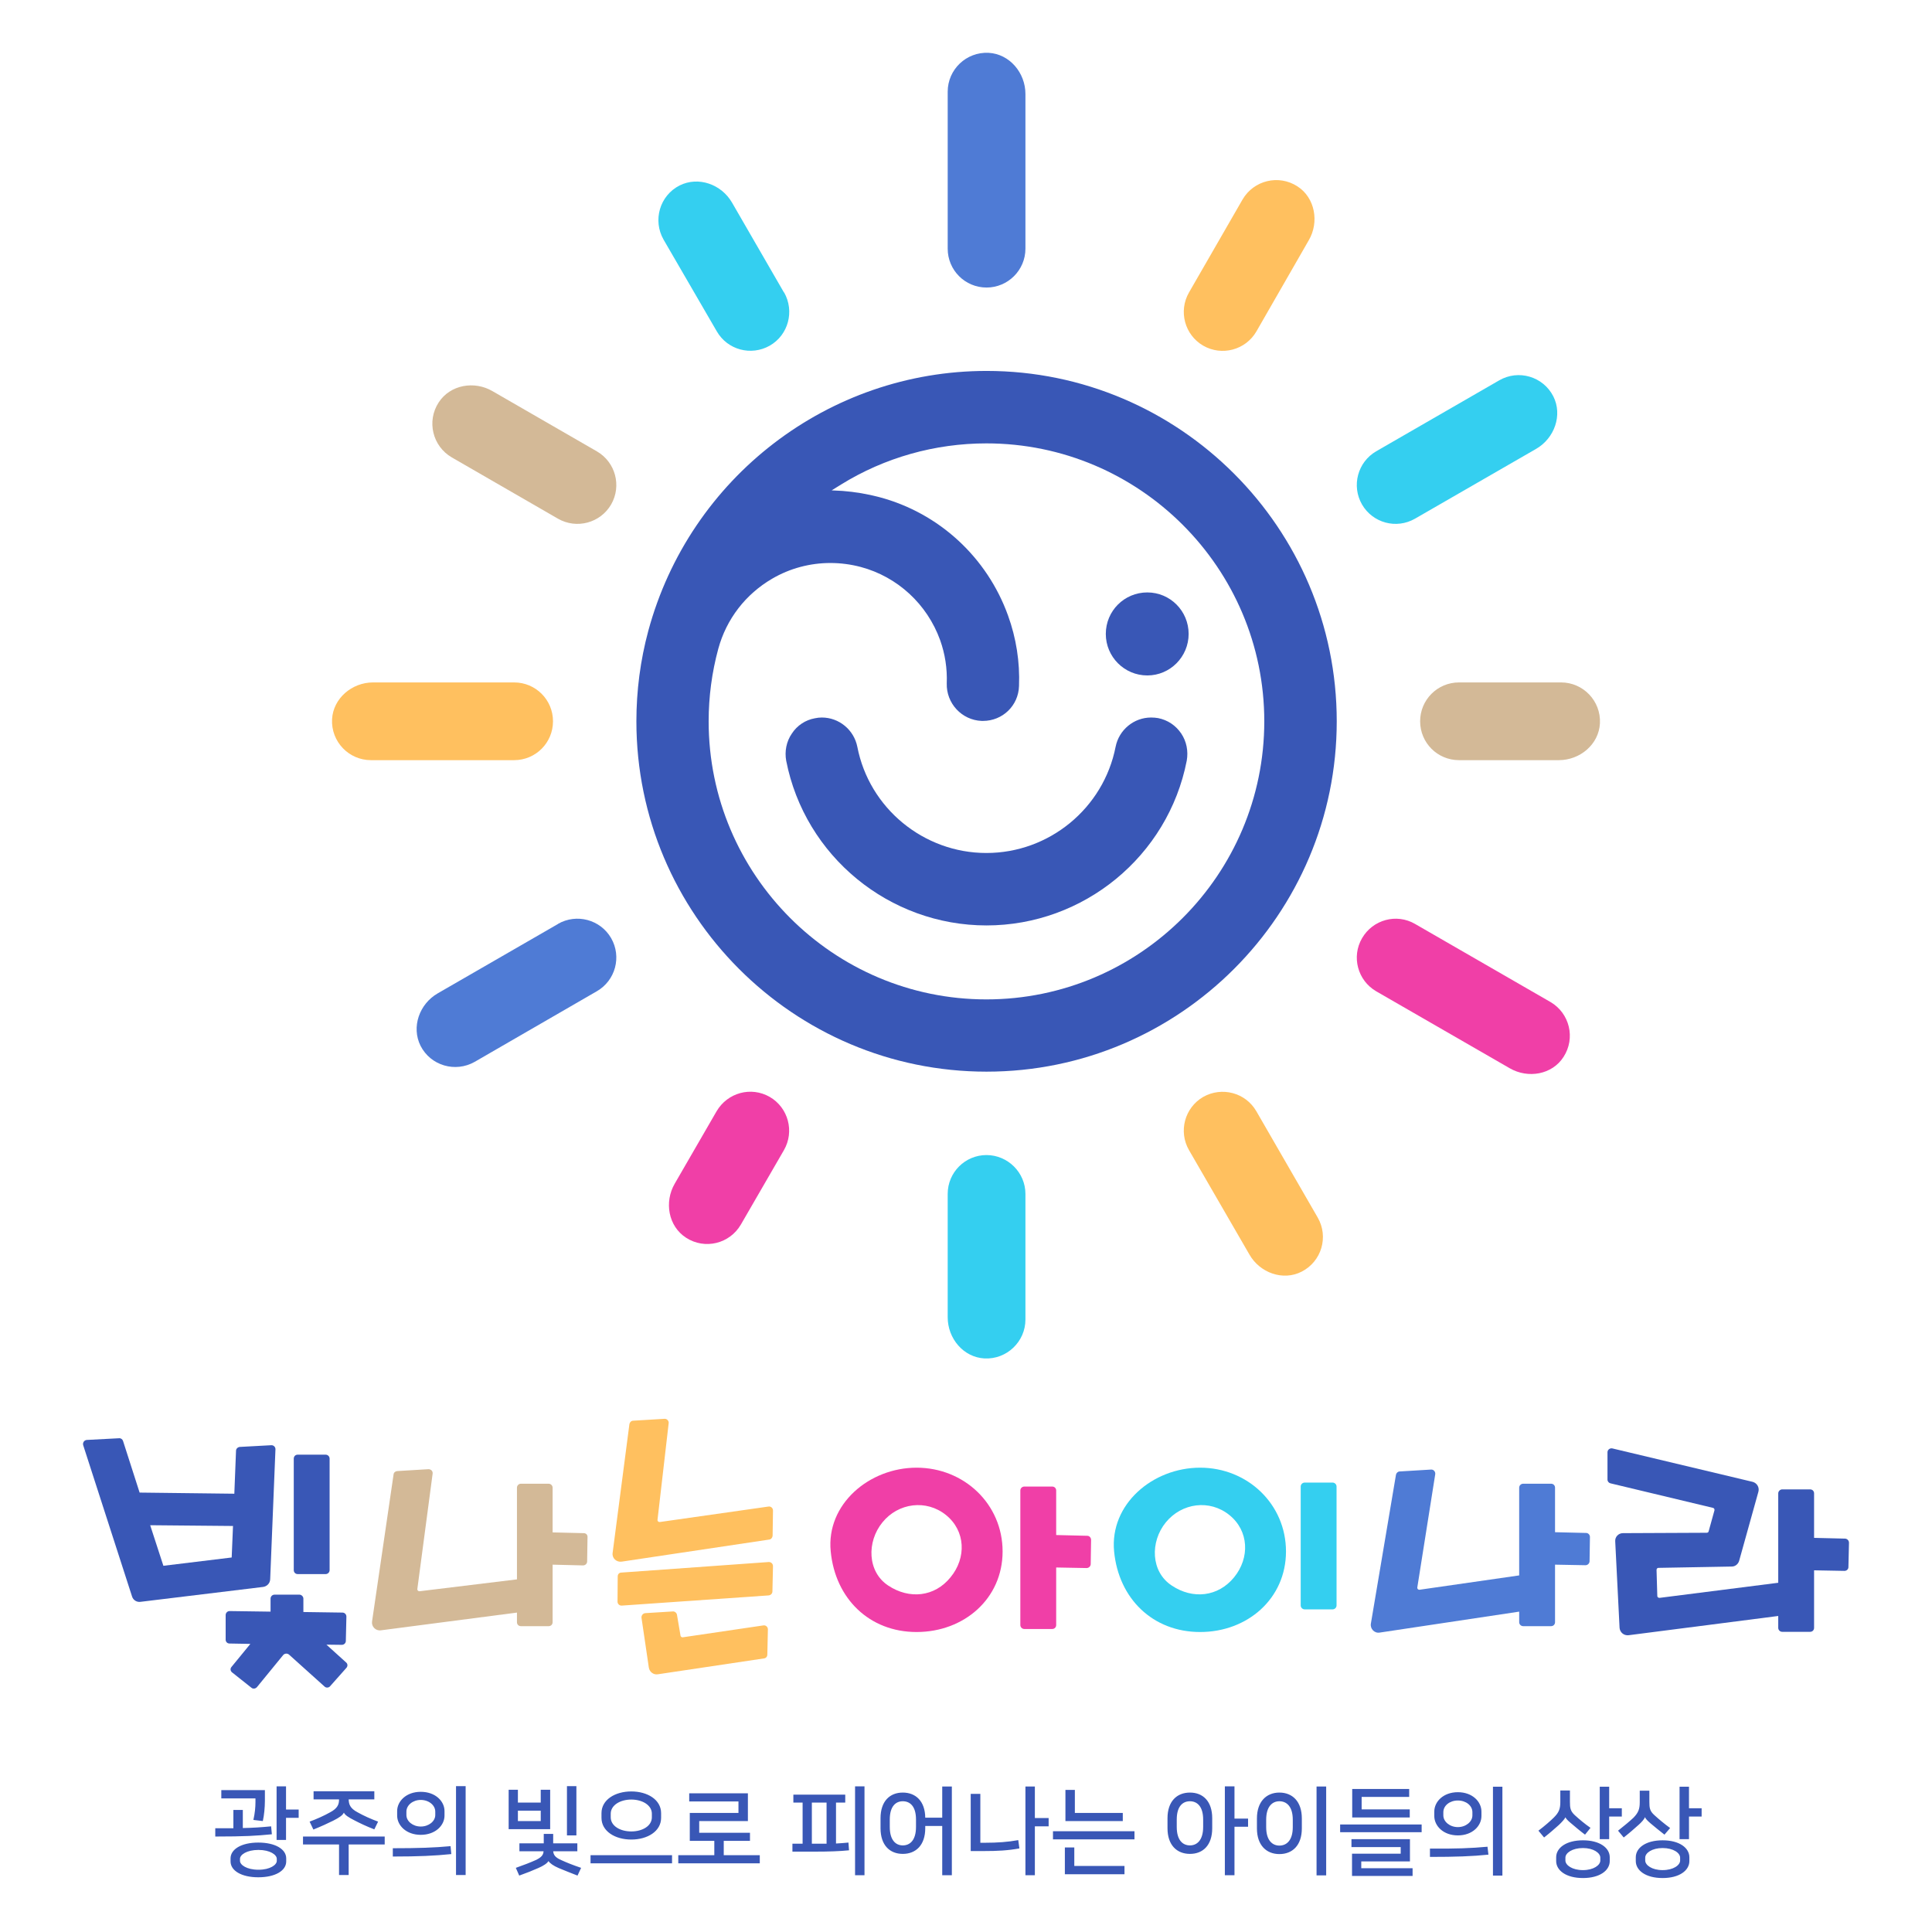 <?xml version="1.0" encoding="utf-8"?>
<svg version="1.2" xmlns="http://www.w3.org/2000/svg" viewBox="0 0 1024 1024" width="1024" height="1024">
  <title>artst_mask_3</title>
  <style>
		.s0 { fill: #3957b6 } 
		.s1 { fill: #d3b997 } 
		.s2 { fill: #ffc05f } 
		.s3 { fill: #f03fa7 } 
		.s4 { fill: #34cff0 } 
		.s5 { fill: #4f7bd5 } 
	</style>
  <g id="mask1">
    <path class="s0" d="m522.9 490.5c-51.6 0-96.3-36.7-106.2-87.3-0.9-5 0.1-10.2 3-14.4 2.8-4.3 7.2-7.2 12.2-8.1q1.8-0.4 3.7-0.4c9.1 0 17 6.5 18.8 15.5 6.3 32.6 35.2 56.3 68.4 56.3 33.3 0 62.1-23.7 68.5-56.3 1.8-9 9.7-15.5 18.8-15.5q1.9 0 3.7 0.3c5.1 1 9.4 3.9 12.3 8.2 2.8 4.2 3.8 9.3 2.9 14.4-9.9 50.6-54.6 87.3-106.2 87.3z"/>
    <path class="s0" d="m608.1 358c12.1 0 21.9-9.9 21.9-22 0-12.2-9.8-22-21.9-22-12.2 0-22 9.8-22 22 0 12.1 9.8 22 22 22z"/>
    <path class="s0" d="m143.7 766l-16.6 0.9c-1.1 0.1-2 1-2 2l-0.9 22.8-50.2-0.6-8.8-27.4c-0.3-0.9-1.2-1.5-2.1-1.4l-17.1 0.9c-1.4 0.1-2.3 1.5-1.9 2.8l25.9 80.2c0.6 1.9 2.5 3.1 4.5 2.8l65-7.9c2-0.3 3.6-1.9 3.7-4l2.8-69c0-1.2-1-2.2-2.3-2.1zm-20.2 42.8l-0.7 16.7-36.2 4.4-7-21.5z"/>
    <path class="s0" d="m183.3 869.7l0.3-12.9c0-1.1-0.9-2.1-2.1-2.1l-20.7-0.3v-7.1c0-1.1-1-2.1-2.1-2.1h-13.2c-1.2 0-2.1 1-2.1 2.1v6.9l-21.7-0.3c-1.2 0-2.1 1-2.1 2.1v13.1c0 1.1 0.9 2 2 2l11.1 0.2-10 12.2c-0.8 0.9-0.6 2.2 0.3 2.9l10.2 8.1c0.9 0.8 2.2 0.6 3-0.3l13.9-17c0.8-0.9 2.2-1 3.1-0.2l18.8 16.9c0.8 0.8 2.2 0.7 2.9-0.1l8.7-9.8c0.8-0.9 0.7-2.2-0.2-2.9l-10.4-9.4 8.2 0.1c1.1 0 2.1-0.9 2.1-2.1z"/>
    <path class="s0" d="m172.6 771h-14.8c-1.2 0-2.1 0.9-2.1 2.1v59.1c0 1.2 0.9 2.1 2.1 2.1h14.8c1.1 0 2.1-0.9 2.1-2.1v-59.1c0-1.2-1-2.1-2.1-2.1z"/>
    <path class="s0" d="M 122.2 986.6 C 122.2 991.5 128 995 136.9 995 C 145.9 995 151.7 991.5 151.7 986.6 L 151.7 985 C 151.7 980.1 145.9 976.6 136.9 976.6 C 128 976.6 122.2 980.1 122.2 985 L 122.2 986.6 Z M 143.7 968 C 138.4 968.5 134.2 968.8 128.7 968.9 L 128.7 959.3 L 123.7 959.3 L 123.7 969 L 114.1 969 L 114.1 973.4 C 129.9 973.4 136 973 144.1 972.2 L 143.7 968 Z M 151.6 975.2 L 151.6 963.5 L 158.3 963.5 L 158.3 959.1 L 151.6 959.1 L 151.6 946.8 L 146.6 946.8 L 146.6 975.2 L 151.6 975.2 Z M 127.2 985.2 C 127.2 983.1 130.7 980.5 137 980.5 C 143.2 980.5 146.7 983.1 146.7 985.2 L 146.7 986.3 C 146.7 988.4 143.2 991 137 991 C 130.7 991 127.2 988.4 127.2 986.3 L 127.2 985.2 Z M 139.3 965.2 C 140 962.2 140.4 957.8 140.4 954.5 L 140.4 948.8 L 117.3 948.8 L 117.3 953.2 L 135.4 953.2 L 135.4 955.2 C 135.4 957.8 135.1 961.1 134.3 964.6 L 139.3 965.2 Z M 188 964.9 C 190.7 966.3 194.2 968 198.4 969.6 L 200.4 965.5 C 196.6 964.1 192.8 962.4 189.6 960.6 C 185.4 958.4 184.9 956.2 184.8 953.7 L 198.4 953.7 L 198.4 949.4 L 166.2 949.4 L 166.2 953.7 L 179.7 953.7 C 179.7 956.2 179.1 958.4 174.9 960.6 C 171.7 962.4 167.9 964.1 164.1 965.5 L 166.1 969.7 C 170.3 968 173.8 966.4 176.6 965 C 180 963.3 181.7 962 182.2 960.8 L 182.3 960.8 C 182.9 962 184.6 963.2 188 964.9 Z M 184.8 993.8 L 184.8 977.6 L 203.9 977.6 L 203.9 973.4 L 160.6 973.4 L 160.6 977.6 L 179.7 977.6 L 179.7 993.8 L 184.8 993.8 Z M 223 972.5 C 230.8 972.5 235.6 967.5 235.6 962.3 L 235.6 959.9 C 235.6 954.7 230.8 949.7 223 949.7 C 215.3 949.7 210.5 954.7 210.5 959.9 L 210.5 962.3 C 210.5 967.5 215.3 972.5 223 972.5 Z M 223 968.1 C 218.8 968.1 215.4 965.3 215.4 962 L 215.4 960.2 C 215.4 956.8 218.8 954 223 954 C 227.3 954 230.7 956.8 230.7 960.2 L 230.7 962 C 230.7 965.3 227.3 968.1 223 968.1 Z M 238.8 978.5 C 230.3 979.3 221.7 979.6 208.2 979.6 L 208.2 984 C 221.6 984 230.6 983.6 239.2 982.7 L 238.8 978.5 Z M 246.8 993.8 L 246.8 946.7 L 241.7 946.7 L 241.7 993.8 L 246.8 993.8 Z M 291.6 969.5 L 291.6 948.6 L 286.6 948.6 L 286.6 955.4 L 274.5 955.4 L 274.5 948.6 L 269.6 948.6 L 269.6 969.5 L 291.6 969.5 Z M 293.2 977 L 293.2 972 L 288.2 972 L 288.2 977 L 275.3 977 L 275.3 981.2 L 288.1 981.2 C 288 983.2 286.9 984.5 283.9 985.9 C 281 987.2 277.9 988.4 273.4 990 L 275.2 994.1 C 279.1 992.7 282.4 991.4 285.3 990.1 C 288.1 988.9 290 987.6 290.7 986.4 C 291.5 987.6 293.3 988.9 296.1 990.1 C 298.9 991.3 302.3 992.6 306.1 994.1 L 308 990 C 303.3 988.4 300.6 987.3 297.5 985.9 C 294.3 984.5 293.4 983.2 293.2 981.2 L 306 981.2 L 306 977 L 293.2 977 Z M 305.5 972.8 L 305.5 946.7 L 300.5 946.7 L 300.5 972.8 L 305.5 972.8 Z M 274.5 959.7 L 286.6 959.7 L 286.6 965.2 L 274.5 965.2 L 274.5 959.7 Z M 313 983.3 L 313 987.6 L 356.2 987.6 L 356.2 983.3 L 313 983.3 Z M 334.6 975 C 343.2 975 350.4 970.6 350.4 963.5 L 350.4 961 C 350.4 953.9 343.2 949.5 334.6 949.5 C 326 949.5 318.8 953.9 318.8 961 L 318.8 963.5 C 318.8 970.6 326 975 334.6 975 Z M 334.6 953.8 C 340.5 953.8 345.5 956.8 345.5 961.3 L 345.5 963.2 C 345.5 967.8 340.5 970.7 334.6 970.7 C 328.7 970.7 323.7 967.8 323.7 963.2 L 323.7 961.3 C 323.7 956.8 328.7 953.8 334.6 953.8 Z M 378.6 975.7 L 378.6 983.3 L 359.5 983.3 L 359.5 987.6 L 402.7 987.6 L 402.7 983.3 L 383.6 983.3 L 383.6 975.7 L 397.5 975.7 L 397.5 971.4 L 370.6 971.4 L 370.6 965.2 L 396.4 965.2 L 396.4 950.5 L 365.3 950.5 L 365.3 954.8 L 391.4 954.8 L 391.4 960.9 L 365.6 960.9 L 365.6 975.7 L 378.6 975.7 Z M 432.1 981.4 C 439.3 981.4 445.1 981.2 450 980.7 L 449.7 976.6 C 447.5 976.8 445.2 977 443.1 977.1 L 443.1 955.4 L 448 955.4 L 448 951.2 L 420.5 951.2 L 420.5 955.4 L 425.4 955.4 L 425.4 977.2 L 420 977.2 L 420 981.4 L 432.1 981.4 Z M 458.2 993.9 L 458.2 946.8 L 453.2 946.8 L 453.2 993.9 L 458.2 993.9 Z M 430.3 955.4 L 438.1 955.4 L 438.1 977.2 L 430.3 977.2 L 430.3 955.4 Z M 504.5 993.9 L 504.5 946.9 L 499.4 946.9 L 499.4 963.4 L 490.4 963.4 C 490.3 954.6 485.3 950.1 478.5 950.1 C 471.6 950.1 466.7 954.7 466.7 963.7 L 466.7 969 C 466.7 978 471.6 982.6 478.5 982.6 C 485.4 982.6 490.4 978 490.4 969 L 490.4 967.8 L 499.4 967.8 L 499.4 993.9 L 504.5 993.9 Z M 478.5 978.1 C 474.9 978.1 471.6 975.5 471.6 968.3 L 471.6 964.4 C 471.6 957.2 474.9 954.7 478.5 954.7 C 482.2 954.7 485.5 957.2 485.5 964.4 L 485.5 968.3 C 485.5 975.5 482.2 978.1 478.5 978.1 Z M 555.8 963.6 L 548.5 963.6 L 548.5 946.9 L 543.5 946.9 L 543.5 993.9 L 548.5 993.9 L 548.5 968 L 555.8 968 L 555.8 963.6 Z M 519.6 950.8 L 514.5 950.8 L 514.5 981.1 L 521.2 981.1 C 528.9 981.1 534.2 980.8 540.3 979.7 L 539.7 975.3 C 534.2 976.3 528.7 976.7 522.1 976.7 L 519.6 976.7 L 519.6 950.8 Z M 558.1 970.6 L 558.1 974.9 L 601.3 974.9 L 601.3 970.6 L 558.1 970.6 Z M 569.4 979.2 L 564.4 979.2 L 564.4 993.4 L 596 993.4 L 596 989 L 569.4 989 L 569.4 979.2 Z M 564.7 948.7 L 564.7 965.2 L 595.1 965.2 L 595.1 960.9 L 569.7 960.9 L 569.7 948.7 L 564.7 948.7 Z M 630.7 950.1 C 623.8 950.1 618.8 954.7 618.8 963.7 L 618.8 969 C 618.8 978 623.8 982.6 630.7 982.6 C 637.6 982.6 642.5 978 642.5 969 L 642.5 963.7 C 642.5 954.7 637.6 950.1 630.7 950.1 Z M 630.7 978.1 C 627 978.1 623.7 975.5 623.7 968.3 L 623.7 964.4 C 623.7 957.2 627 954.7 630.7 954.7 C 634.3 954.7 637.7 957.2 637.7 964.4 L 637.7 968.3 C 637.7 975.5 634.3 978.1 630.7 978.1 Z M 661.5 963.9 L 654.3 963.9 L 654.3 946.8 L 649.2 946.8 L 649.2 993.9 L 654.3 993.9 L 654.3 968.2 L 661.5 968.2 L 661.5 963.9 Z M 702.9 994 L 702.9 946.9 L 697.8 946.9 L 697.8 994 L 702.9 994 Z M 678.1 950.1 C 671.3 950.1 666.2 954.8 666.2 963.8 L 666.2 969.1 C 666.2 978.1 671.3 982.7 678.1 982.7 C 685 982.7 690 978.1 690 969.1 L 690 963.8 C 690 954.8 685 950.1 678.1 950.1 Z M 678.1 978.2 C 674.5 978.2 671.1 975.6 671.1 968.4 L 671.1 964.5 C 671.1 957.3 674.5 954.7 678.1 954.7 C 681.8 954.7 685.2 957.3 685.2 964.5 L 685.2 968.4 C 685.2 975.6 681.8 978.2 678.1 978.2 Z M 748.7 994.3 L 748.7 990.2 L 721.5 990.2 L 721.5 986.6 L 747.3 986.6 L 747.3 974.8 L 716.3 974.8 L 716.3 979 L 742.4 979 L 742.4 982.5 L 716.6 982.5 L 716.6 994.3 L 748.7 994.3 Z M 710.3 967 L 710.3 971.1 L 753.5 971.1 L 753.5 967 L 710.3 967 Z M 716.7 948.2 L 716.7 963.3 L 747.2 963.3 L 747.2 959 L 721.7 959 L 721.7 952.4 L 746.9 952.4 L 746.9 948.2 L 716.7 948.2 Z M 772.7 972.8 C 780.4 972.8 785.2 967.8 785.2 962.5 L 785.2 960.2 C 785.2 954.9 780.4 949.9 772.7 949.9 C 765 949.9 760.2 954.9 760.2 960.2 L 760.2 962.5 C 760.2 967.8 765 972.8 772.7 972.8 Z M 772.7 968.4 C 768.4 968.4 765 965.5 765 962.2 L 765 960.5 C 765 957 768.4 954.3 772.7 954.3 C 777 954.3 780.4 957 780.4 960.5 L 780.4 962.2 C 780.4 965.5 777 968.4 772.7 968.4 Z M 788.4 978.8 C 779.9 979.6 771.4 979.9 757.9 979.8 L 757.9 984.2 C 771.3 984.2 780.3 983.9 788.9 983 L 788.4 978.8 Z M 796.3 994.1 L 796.3 947 L 791.3 947 L 791.3 994.1 L 796.3 994.1 Z M 824.8 986.4 C 824.8 991.4 830.1 995.4 839 995.4 C 847.9 995.4 853.2 991.4 853.2 986.4 L 853.2 984.4 C 853.2 979.4 847.9 975.4 839 975.4 C 830.1 975.4 824.8 979.4 824.8 984.4 L 824.8 986.4 Z M 829.7 963.2 C 830 963.9 831.1 965.1 832.6 966.3 C 835.1 968.4 837.4 970.4 840.1 972.4 L 843 968.8 C 840 966.7 837.1 964.3 834.7 962.1 C 832.3 959.9 832.1 958.2 832.1 955 L 832.1 949 L 827 949 L 827 955.2 C 827 958.8 826.2 960.7 823.6 963.3 C 821.8 965.1 818.7 967.8 815.4 970.3 L 818.4 973.9 C 821.1 971.8 824.1 969.2 826.2 967.3 C 827.8 965.8 829.4 964 829.7 963.2 Z M 848.2 986.1 C 848.2 988.6 844.6 991.2 839 991.2 C 833.3 991.2 829.7 988.6 829.7 986.1 L 829.7 984.6 C 829.7 982.1 833.3 979.5 839 979.5 C 844.6 979.5 848.2 982.1 848.2 984.6 L 848.2 986.1 Z M 859.6 958.4 L 852.9 958.4 L 852.9 947 L 847.9 947 L 847.9 974.8 L 852.9 974.8 L 852.9 962.8 L 859.6 962.8 L 859.6 958.4 Z M 867 986.4 C 867 991.4 872.3 995.4 881.2 995.4 C 890.1 995.4 895.4 991.4 895.4 986.4 L 895.4 984.4 C 895.4 979.4 890.1 975.4 881.2 975.4 C 872.3 975.4 867 979.4 867 984.4 L 867 986.4 Z M 871.9 963.2 C 872.2 964 873.3 965.1 874.8 966.4 C 877.2 968.4 879.6 970.4 882.2 972.4 L 885.2 968.9 C 882.2 966.7 879.3 964.3 876.9 962.1 C 874.4 959.9 874.2 958.2 874.2 955 L 874.2 949.1 L 869.1 949.1 L 869.1 955.2 C 869.1 958.8 868.4 960.7 865.8 963.4 C 864 965.1 860.8 967.8 857.6 970.3 L 860.6 973.9 C 863.3 971.8 866.3 969.2 868.4 967.3 C 870 965.9 871.6 964.1 871.8 963.2 L 871.9 963.2 Z M 890.5 986.1 C 890.5 988.6 886.9 991.2 881.2 991.2 C 875.6 991.2 872 988.6 872 986.1 L 872 984.6 C 872 982.1 875.6 979.5 881.2 979.5 C 886.9 979.5 890.5 982.1 890.5 984.6 L 890.5 986.1 Z M 901.9 958.4 L 895.2 958.4 L 895.2 947 L 890.2 947 L 890.2 974.8 L 895.2 974.8 L 895.2 962.8 L 901.9 962.8 L 901.9 958.4 Z"/>
  </g>
  <g id="mask2">
    <path class="s0" d="m522.9 568c-102.4 0-185.6-83.3-185.6-185.7 0-16.2 2.1-32.3 6.3-47.9 22-81.4 95.7-137.8 179.3-137.8 102.3 0 185.6 83.3 185.6 185.7 0 102.4-83.3 185.7-185.6 185.7zm-82.8-269.6c-10.7 0-21.4 2.8-30.8 8.3-14.1 8.2-24.3 21.4-28.6 37.2-3.4 12.5-5.1 25.5-5.1 38.4 0 81.3 66 147.4 147.2 147.4 81.2 0 147.3-66.1 147.3-147.4 0-81.2-66.1-147.3-147.3-147.3-27.2 0-53.9 7.5-77 21.8l-5 3.1 5.8 0.3c6.5 0.5 13.1 1.6 19.5 3.3 31.6 8.4 57.1 31.9 68.2 62.8 4.3 11.9 6.3 24.5 5.8 37.3-0.3 10.4-8.7 18.5-19.1 18.5h-0.7c-10.5-0.4-18.8-9.3-18.5-19.9 0.3-7.9-0.9-15.6-3.5-22.9-6.9-19.1-22.6-33.6-42.1-38.8-5.3-1.4-10.7-2.1-16.1-2.1z"/>
    <path class="s0" d="m978 815.5l-16.5-0.4v-23.6c0-1.2-0.9-2.1-2.1-2.1h-14.8c-1.1 0-2.1 1-2.1 2.1v47.4l-62.9 8c-0.7 0-1.2-0.4-1.2-1l-0.4-13.8c0-0.6 0.4-1.1 1-1.1l38.9-0.7c1.8 0 3.4-1.3 3.9-3.1l10.2-36.6c0.6-2.3-0.8-4.6-3.1-5.2l-74.3-17.7c-1.3-0.3-2.6 0.7-2.6 2v14.5c0 1 0.7 1.8 1.6 2l54.3 13c0.6 0.1 0.9 0.7 0.8 1.3l-3.1 11.2c-0.1 0.4-0.5 0.7-1 0.7l-44.4 0.2c-2.4 0-4.3 2-4.1 4.4l2.3 45.8c0.2 2.4 2.3 4.2 4.8 3.9l79.3-10.2v6.3c0 1.2 1 2.1 2.1 2.1h14.8c1.2 0 2.1-0.9 2.1-2.1v-30.5l16.1 0.3c1.2 0 2.1-0.9 2.1-2l0.3-12.9c0-1.2-0.9-2.1-2-2.2z"/>
  </g>
  <g id="mask7">
    <path class="s1" d="m316.3 239.2l-55.3-31.9c-9.6-5.6-22.4-3.4-28.5 6-6.5 10-3.2 23.2 6.9 29.1l56.3 32.5c9.9 5.7 22.5 2.3 28.2-7.5 5.7-9.9 2.3-22.5-7.6-28.2z"/>
    <path class="s1" d="m773.2 402.9h53c11.2 0 21.2-8.3 21.8-19.5 0.6-11.9-8.9-21.7-20.6-21.7h-54.1c-11.4 0-20.6 9.2-20.6 20.6 0 11.4 9.2 20.6 20.6 20.6z"/>
    <path class="s1" d="m290.8 786.4h-14.7c-1.2 0-2.1 1-2.1 2.1v48.6l-51.7 6.3c-0.7 0-1.2-0.6-1.1-1.2l8.1-61.1c0.2-1.3-0.8-2.4-2.2-2.4l-16.6 1c-1 0.1-1.8 0.8-1.9 1.8l-11.4 77.9c-0.4 2.7 1.9 5.1 4.7 4.7l72.1-9.4v5.1c0 1.2 0.9 2.1 2.1 2.1h14.7c1.2 0 2.1-0.9 2.1-2.1v-30.5l16.1 0.4c1.2 0 2.2-0.9 2.2-2.1l0.2-12.9c0.1-1.2-0.8-2.1-2-2.1l-16.5-0.4v-23.7c0-1.1-0.9-2.1-2.1-2.1z"/>
  </g>
  <g id="mask3">
    <path class="s2" d="m630.2 609.6l32 55.3c5.5 9.7 17.8 14.2 27.7 9.1 10.6-5.4 14.4-18.5 8.5-28.7l-32.5-56.3c-5.7-9.9-18.3-13.2-28.2-7.6-9.8 5.7-13.2 18.3-7.5 28.2z"/>
    <path class="s2" d="m272.5 361.7h-74.8c-11.1 0-21.1 8.4-21.7 19.5-0.6 11.9 8.9 21.7 20.6 21.7h75.9c11.4 0 20.6-9.2 20.6-20.6 0-11.4-9.2-20.6-20.6-20.6z"/>
    <path class="s2" d="m665.9 175.7l27.8-48.4c5.6-9.6 3.3-22.5-6-28.5-10-6.5-23.2-3.2-29.1 6.9l-28.4 49.3c-5.7 9.9-2.3 22.5 7.5 28.2 9.9 5.7 22.5 2.3 28.2-7.5z"/>
    <path class="s2" d="m329.6 851l77.8-5.4c1.1-0.1 2-1 2-2.1l0.3-13.4c0-1.3-1-2.2-2.2-2.2l-78.2 5.6c-1.1 0-1.9 0.9-1.9 2l-0.1 13.4c0 1.3 1.1 2.2 2.3 2.1z"/>
    <path class="s2" d="m352.2 752l-16.6 1c-1 0-1.8 0.8-2 1.8l-8.9 68.3c-0.4 2.7 2 5 4.8 4.6l78.2-11.7c1-0.1 1.7-1 1.8-2l0.2-13.4c0-1.3-1.1-2.3-2.4-2.1l-57.6 8.2c-0.7 0.1-1.3-0.5-1.2-1.2l5.9-51.1c0.2-1.3-0.9-2.5-2.2-2.4z"/>
    <path class="s2" d="m356.6 854.1l-14.6 0.9c-1.2 0.1-2.1 1.2-2 2.4l3.9 26.5c0.4 2.3 2.5 3.9 4.8 3.5l56.2-8.4c1.1-0.1 1.8-1 1.8-2l0.3-13.4c0-1.3-1.1-2.3-2.4-2.1l-42.7 6.3c-0.5 0.1-1.1-0.3-1.2-0.8l-1.9-11.2c-0.2-1-1.2-1.8-2.2-1.7z"/>
  </g>
  <g id="mask4">
    <path class="s3" d="m729.4 525.4l70.8 40.8c9.7 5.6 22.5 3.4 28.5-6 6.5-10 3.2-23.2-6.9-29.1l-71.8-41.4c-9.8-5.7-22.4-2.3-28.1 7.6-5.7 9.8-2.3 22.4 7.5 28.1z"/>
    <path class="s3" d="m379.8 589l-22.2 38.4c-5.6 9.7-3.4 22.5 6 28.6 10 6.5 23.2 3.2 29.1-7l22.8-39.4c5.7-9.9 2.3-22.5-7.5-28.2-9.9-5.7-22.4-2.3-28.2 7.6z"/>
    <path class="s3" d="m485.8 777.9c-25.1 0-48 19.4-45.5 44.4 2.4 24.9 20.4 42.7 45.5 42.7 25.2 0 45.6-17.7 45.6-42.7 0-25.1-20.4-44.4-45.6-44.4zm18 58.1c-8.4 10.4-21.8 11.8-33 4.4-11.1-7.3-11.5-23.2-3.1-33.5 8.4-10.4 23.3-12.3 33.7-3.9 10.4 8.4 10.9 22.7 2.4 33z"/>
    <path class="s3" d="m557.7 787.9h-14.8c-1.1 0-2.1 0.9-2.1 2.1v71.3c0 1.2 1 2.1 2.1 2.1h14.8c1.2 0 2.1-0.9 2.1-2.1v-30.5l16.1 0.3c1.2 0 2.1-0.9 2.2-2l0.2-12.9c0-1.2-0.9-2.2-2-2.2l-16.5-0.4v-23.6c0-1.2-0.9-2.1-2.1-2.1z"/>
  </g>
  <g id="mask5">
    <path class="s4" d="m522.9 612.2c-11.4 0-20.6 9.2-20.6 20.6v65.4c0 11.2 8.3 21.2 19.5 21.8 11.8 0.6 21.7-8.9 21.7-20.6v-66.6c0-11.3-9.3-20.6-20.7-20.6z"/>
    <path class="s4" d="m415.5 155l-27.5-47.6c-5.6-9.7-17.8-14.1-27.8-9.1-10.6 5.4-14.3 18.5-8.5 28.7l28.2 48.6c5.7 9.9 18.2 13.2 28.1 7.6 9.9-5.7 13.2-18.3 7.6-28.2z"/>
    <path class="s4" d="m750 274.9l64.2-37c9.7-5.6 14.1-17.9 9.1-27.8-5.4-10.6-18.5-14.4-28.7-8.5l-65.2 37.6c-9.8 5.7-13.2 18.3-7.5 28.2 5.7 9.8 18.2 13.2 28.1 7.5z"/>
    <path class="s4" d="m706.3 785.8h-14.8c-1.1 0-2.1 0.9-2.1 2.1v63c0 1.2 1 2.1 2.1 2.1h14.8c1.1 0 2.1-0.9 2.1-2.1v-63c0-1.2-1-2.1-2.1-2.1z"/>
    <path class="s4" d="m636.1 777.9c-25.2 0-48 19.4-45.6 44.4 2.4 24.9 20.4 42.7 45.6 42.7 25.1 0 45.5-17.7 45.5-42.7 0-25.1-20.4-44.4-45.5-44.4zm18 58.1c-8.5 10.4-21.9 11.8-33 4.4-11.2-7.3-11.6-23.2-3.2-33.5 8.5-10.4 23.3-12.3 33.7-3.9 10.4 8.4 10.9 22.7 2.5 33z"/>
  </g>
  <g id="mask6">
    <path class="s5" d="m522.9 152.4c11.3 0 20.6-9.2 20.6-20.6v-82c0-11.2-8.4-21.2-19.5-21.8-11.9-0.6-21.7 8.9-21.7 20.6v83.2c0 11.4 9.2 20.6 20.6 20.6z"/>
    <path class="s5" d="m295.8 489.7l-63.8 36.8c-9.7 5.6-14.1 17.8-9.1 27.8 5.4 10.6 18.5 14.3 28.7 8.5l64.7-37.4c9.9-5.7 13.3-18.3 7.6-28.2-5.7-9.8-18.3-13.2-28.2-7.5z"/>
    <path class="s5" d="m822.1 786.4h-14.8c-1.1 0-2.1 0.9-2.1 2.1v46.5l-52.8 7.6c-0.7 0.1-1.3-0.5-1.2-1.2l9.5-60c0.2-1.4-0.9-2.6-2.2-2.5l-16.6 1c-1 0-1.8 0.8-2 1.7l-13.3 78.9c-0.5 2.8 1.9 5.3 4.7 4.8l73.9-11.1v5.6c0 1.2 1 2.1 2.1 2.1h14.8c1.2 0 2.1-0.9 2.1-2.1v-30.5l16.1 0.3c1.2 0 2.1-0.9 2.2-2l0.2-13c0-1.1-0.9-2.1-2-2.1l-16.5-0.4v-23.6c0-1.2-0.9-2.1-2.1-2.1z"/>
  </g>
</svg>